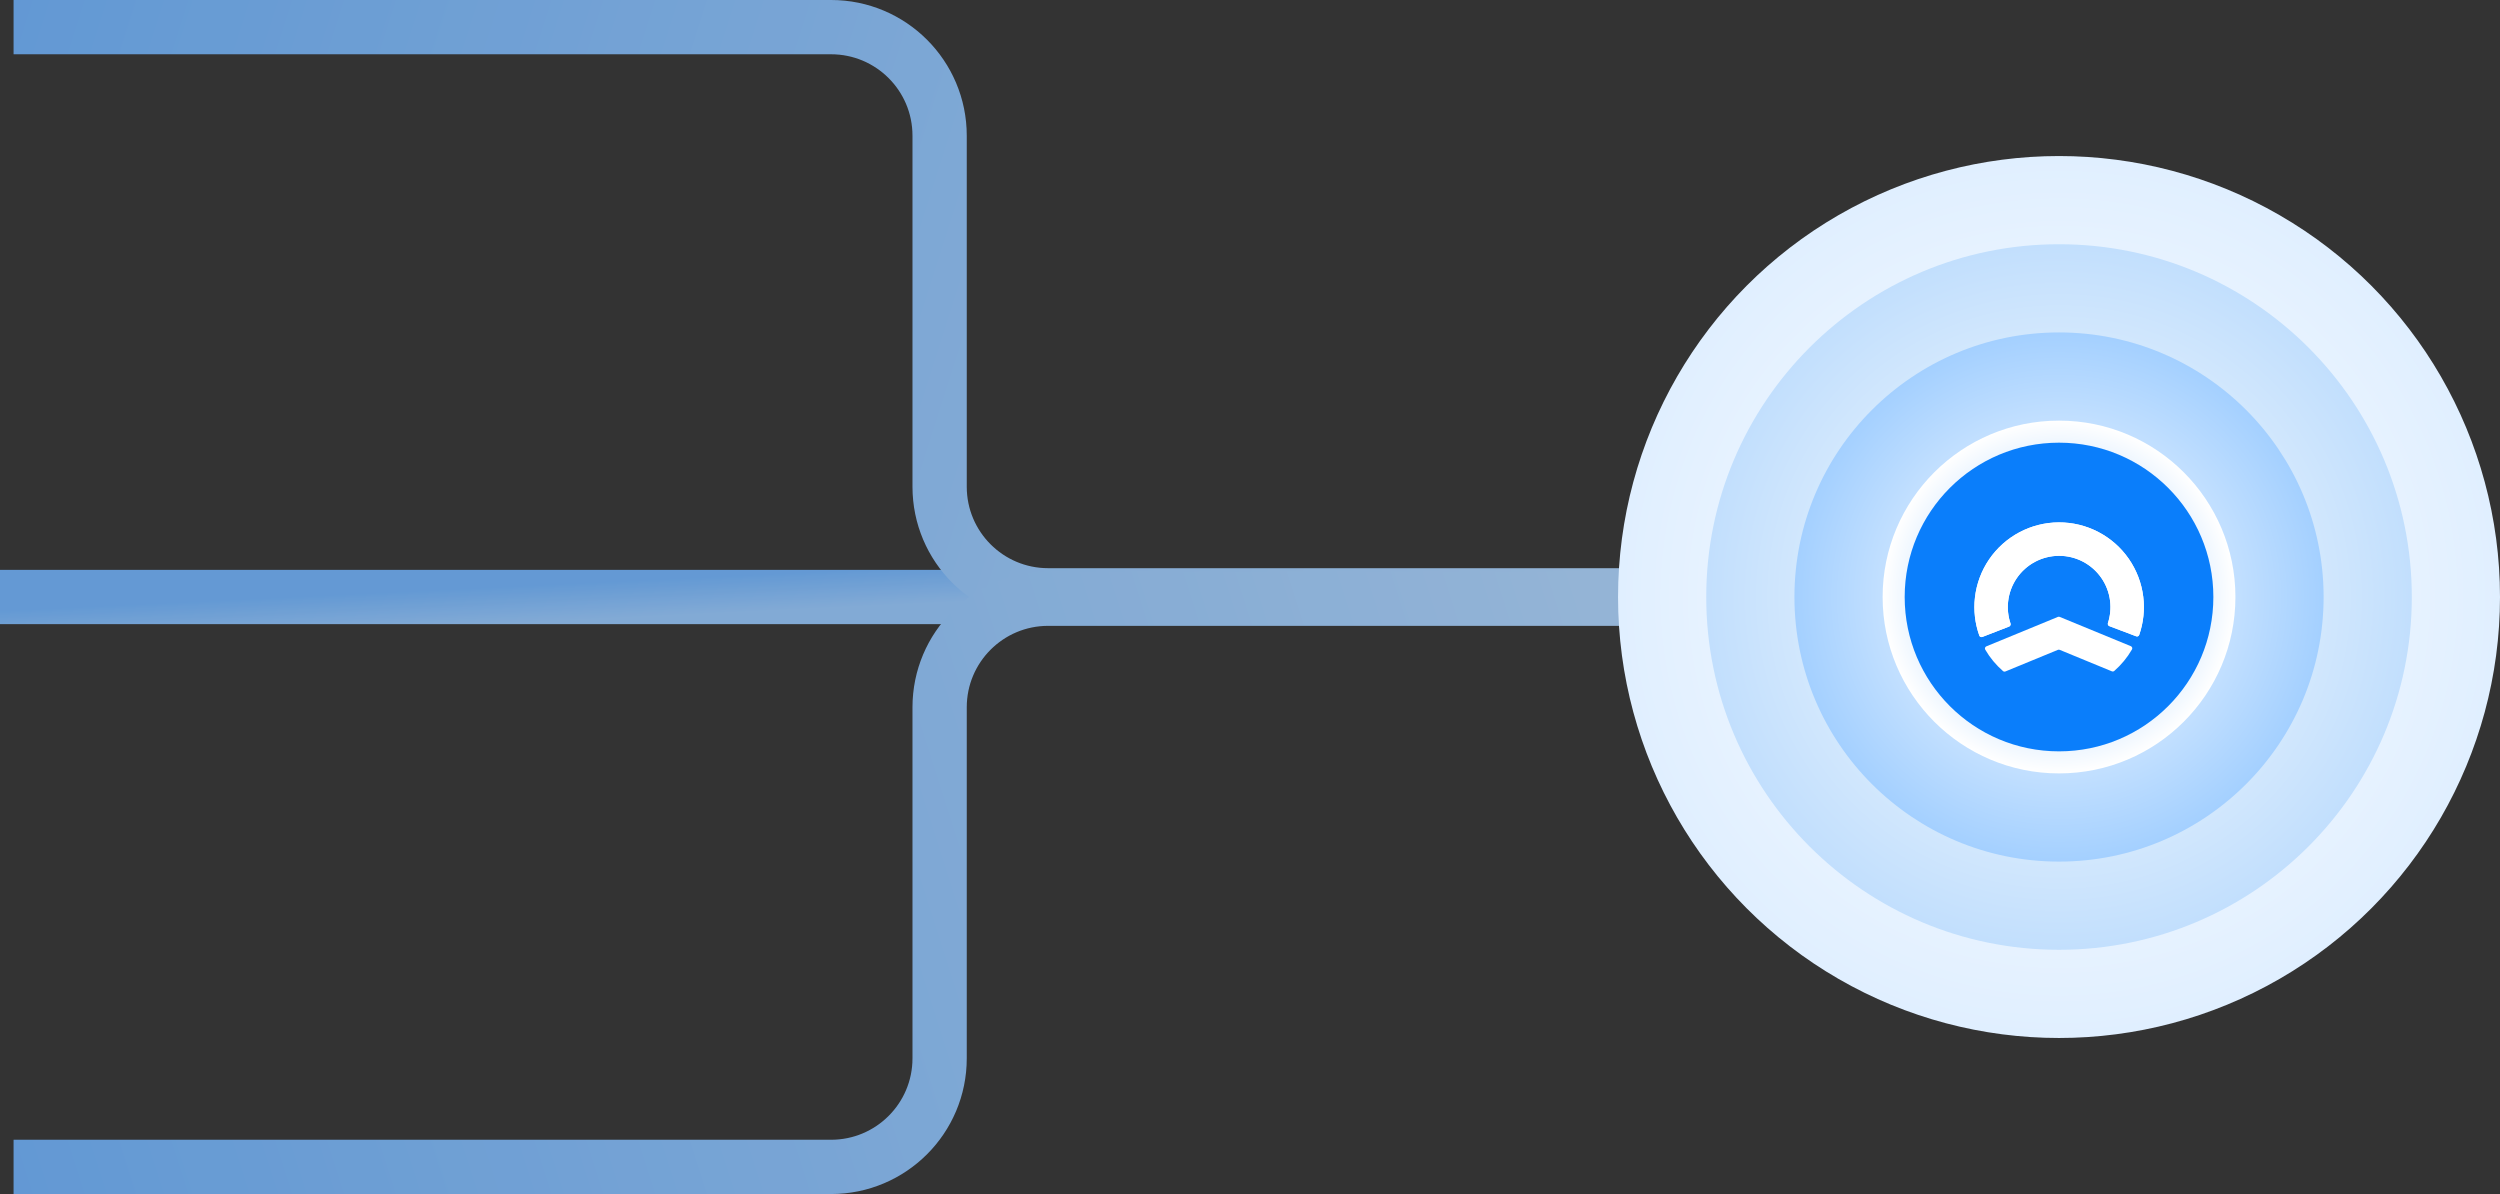 <svg width="737" height="352" viewBox="0 0 737 352" fill="none" xmlns="http://www.w3.org/2000/svg">
<rect x="0" y="0" width="737" height="352" fill="#333333" stroke="none"/>
<g opacity="0.8">
<path d="M8 176H312" stroke="url(#paint0_linear_3476_2979)" stroke-width="16" stroke-linecap="square" stroke-linejoin="round"/>
<path d="M12 8H245C262.673 8 277 22.327 277 40V143.5C277 161.173 291.327 175.5 309 175.5H606.5" stroke="url(#paint1_linear_3476_2979)" stroke-width="16" stroke-linecap="square" stroke-linejoin="round"/>
<path d="M12 344H245C262.673 344 277 329.673 277 312V208.5C277 190.827 291.327 176.5 309 176.5H606.5" stroke="url(#paint2_linear_3476_2979)" stroke-width="16" stroke-linecap="square" stroke-linejoin="round"/>
</g>
<circle cx="607" cy="176" r="130" fill="url(#paint3_radial_3476_2979)"/>
<circle cx="607" cy="176" r="104" fill="url(#paint4_radial_3476_2979)"/>
<circle cx="607" cy="176" r="78" fill="url(#paint5_radial_3476_2979)"/>
<circle cx="607" cy="176" r="52" fill="url(#paint6_radial_3476_2979)"/>
<circle cx="607" cy="176" r="45.5" fill="#0A7EFB"/>
<path d="M629.75 187.583C630.108 187.719 630.51 187.538 630.636 187.176C631.888 183.573 632.299 179.728 631.834 175.936C631.34 171.914 629.875 168.073 627.566 164.743C625.256 161.413 622.17 158.696 618.575 156.824C614.981 154.952 610.984 153.983 606.931 154C602.878 154.017 598.89 155.02 595.311 156.921C591.732 158.823 588.669 161.566 586.387 164.915C584.105 168.264 582.672 172.117 582.212 176.143C581.778 179.939 582.222 183.781 583.504 187.373C583.633 187.734 584.036 187.911 584.393 187.772L592.286 184.707C592.643 184.568 592.818 184.166 592.696 183.803C591.989 181.702 591.751 179.469 592.003 177.261C592.282 174.823 593.15 172.49 594.532 170.462C595.913 168.434 597.768 166.773 599.935 165.621C602.103 164.47 604.518 163.863 606.972 163.852C609.427 163.842 611.847 164.429 614.024 165.562C616.2 166.696 618.069 168.342 619.468 170.358C620.866 172.374 621.754 174.7 622.052 177.136C622.323 179.342 622.104 181.577 621.414 183.683C621.295 184.048 621.474 184.448 621.832 184.583L629.75 187.583Z" fill="white"/>
<path d="M629.75 187.583C630.108 187.719 630.51 187.538 630.636 187.176C631.888 183.573 632.299 179.728 631.834 175.936C631.34 171.914 629.875 168.073 627.566 164.743C625.256 161.413 622.17 158.696 618.575 156.824C614.981 154.952 610.984 153.983 606.931 154C602.878 154.017 598.89 155.02 595.311 156.921C591.732 158.823 588.669 161.566 586.387 164.915C584.105 168.264 582.672 172.117 582.212 176.143C581.778 179.939 582.222 183.781 583.504 187.373C583.633 187.734 584.036 187.911 584.393 187.772L592.286 184.707C592.643 184.568 592.818 184.166 592.696 183.803C591.989 181.702 591.751 179.469 592.003 177.261C592.282 174.823 593.15 172.49 594.532 170.462C595.913 168.434 597.768 166.773 599.935 165.621C602.103 164.47 604.518 163.863 606.972 163.852C609.427 163.842 611.847 164.429 614.024 165.562C616.2 166.696 618.069 168.342 619.468 170.358C620.866 172.374 621.754 174.7 622.052 177.136C622.323 179.342 622.104 181.577 621.414 183.683C621.295 184.048 621.474 184.448 621.832 184.583L629.75 187.583Z" fill="white"/>
<path fill-rule="evenodd" clip-rule="evenodd" d="M585.247 191.508C585.04 191.151 585.202 190.698 585.583 190.541L606.671 181.859C606.84 181.789 607.03 181.789 607.199 181.859L628.169 190.493C628.55 190.65 628.712 191.102 628.506 191.458C627.123 193.848 625.355 195.988 623.288 197.793C623.093 197.963 622.818 198.005 622.578 197.907L607.199 191.574C607.03 191.505 606.84 191.505 606.671 191.574L591.192 197.947C590.953 198.046 590.679 198.004 590.484 197.835C588.41 196.033 586.636 193.896 585.247 191.508Z" fill="white"/>
<defs>
<linearGradient id="paint0_linear_3476_2979" x1="1.90936e-06" y1="180" x2="0.52" y2="190.885" gradientUnits="userSpaceOnUse">
<stop stop-color="#70B3FD"/>
<stop offset="1" stop-color="#96C8FE"/>
</linearGradient>
<linearGradient id="paint1_linear_3476_2979" x1="-0.5" y1="8" x2="527" y2="176" gradientUnits="userSpaceOnUse">
<stop stop-color="#6EB2FD"/>
<stop offset="1" stop-color="#B3D8FF"/>
</linearGradient>
<linearGradient id="paint2_linear_3476_2979" x1="-0.5" y1="344" x2="527" y2="176" gradientUnits="userSpaceOnUse">
<stop stop-color="#6EB2FD"/>
<stop offset="1" stop-color="#B3D8FF"/>
</linearGradient>
<radialGradient id="paint3_radial_3476_2979" cx="0" cy="0" r="1" gradientUnits="userSpaceOnUse" gradientTransform="translate(607 176) rotate(90) scale(130)">
<stop stop-color="white"/>
<stop offset="1" stop-color="#E0EFFF"/>
</radialGradient>
<radialGradient id="paint4_radial_3476_2979" cx="0" cy="0" r="1" gradientUnits="userSpaceOnUse" gradientTransform="translate(607 176) rotate(90) scale(104)">
<stop stop-color="white"/>
<stop offset="1" stop-color="#C2DFFD"/>
</radialGradient>
<radialGradient id="paint5_radial_3476_2979" cx="0" cy="0" r="1" gradientUnits="userSpaceOnUse" gradientTransform="translate(607 176) rotate(90) scale(78)">
<stop stop-color="white"/>
<stop offset="1" stop-color="#A4D0FF"/>
</radialGradient>
<radialGradient id="paint6_radial_3476_2979" cx="0" cy="0" r="1" gradientUnits="userSpaceOnUse" gradientTransform="translate(607 176) rotate(90) scale(52)">
<stop stop-color="#7DBCFF"/>
<stop offset="1" stop-color="white"/>
</radialGradient>
</defs>
</svg>
